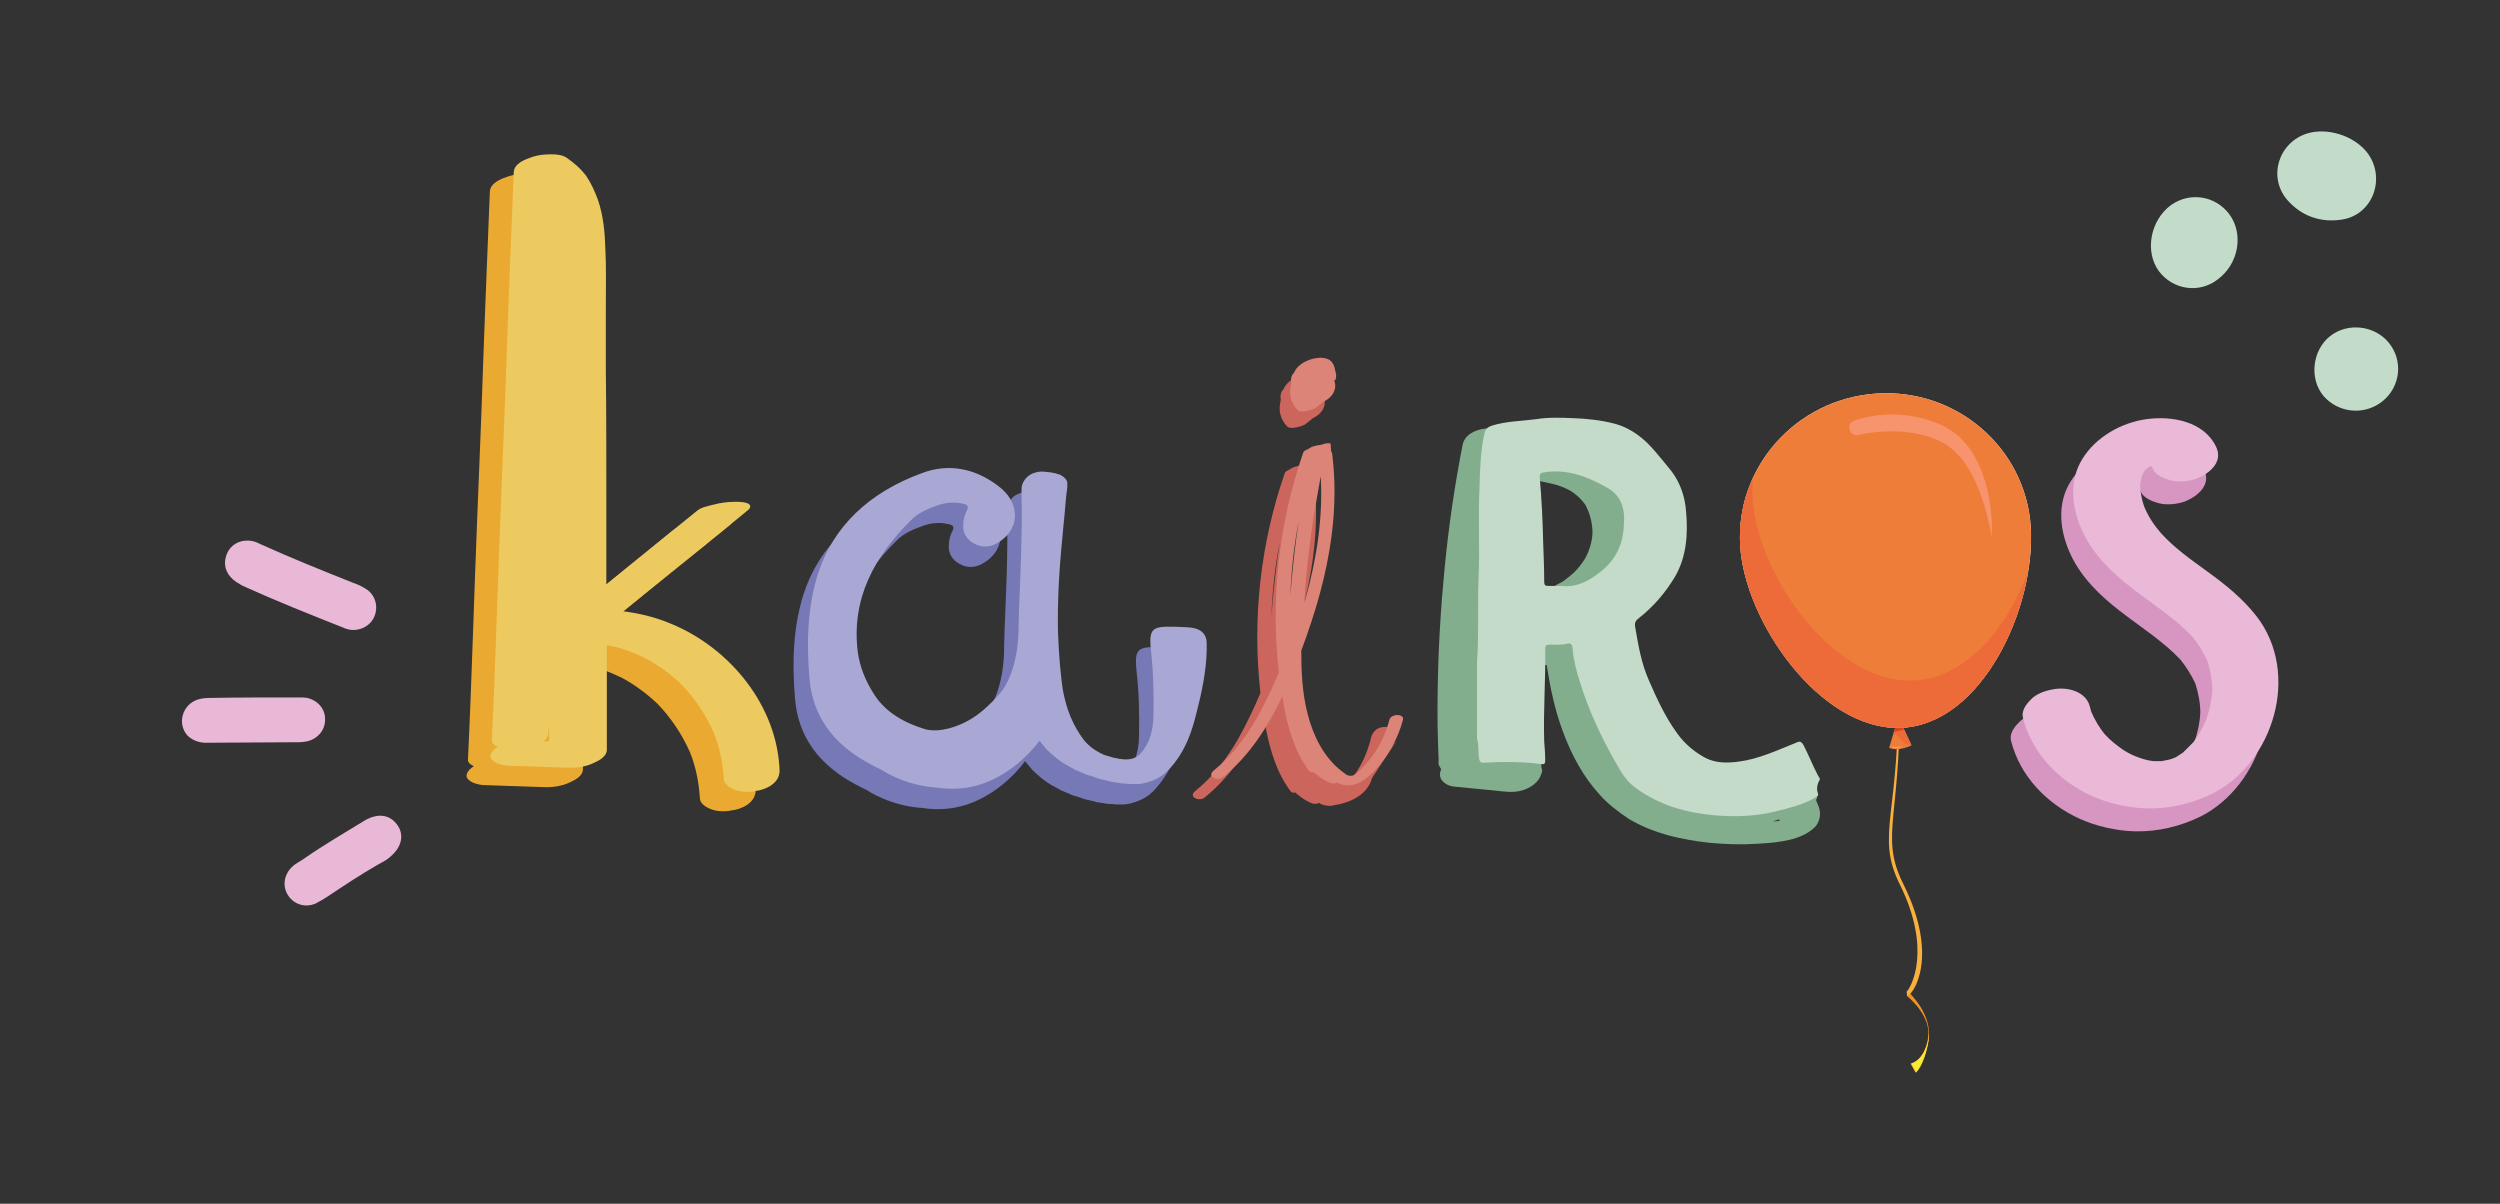 <?xml version="1.0" encoding="utf-8"?>
<!-- Generator: Adobe Illustrator 25.4.1, SVG Export Plug-In . SVG Version: 6.00 Build 0)  -->
<svg version="1.1" id="Capa_1" xmlns="http://www.w3.org/2000/svg" xmlns:xlink="http://www.w3.org/1999/xlink" x="0px" y="0px"
	 viewBox="0 0 502.2 241.8" style="enable-background:new 0 0 502.2 241.8;" xml:space="preserve">
<rect x="0" y="0" width="502.2" height="241.8" fill="#333333" stroke="none"/>
<style type="text/css">
	.st0{fill:#E8B8D6;}
	.st1{fill:#CC655B;}
	.st2{fill:#DC8478;}
	.st3{fill:#F29224;}
	.st4{fill:#F8E935;}
	.st5{fill:#F9B03C;}
	.st6{fill:#EF7D3A;}
	.st7{fill:#ED6A39;}
	.st8{fill:#D7451B;}
	.st9{fill:#FDA594;}
	.st10{fill:#FFFFFF;}
	.st11{opacity:0.58;}
	.st12{fill:#D795C1;}
	.st13{fill:#E9B9D7;}
	.st14{fill:#83AE8E;}
	.st15{fill:#C3DBC8;}
	.st16{fill:#EAAA31;}
	.st17{fill:#EDCA5F;}
	.st18{fill:#7778B6;}
	.st19{fill:#A9A8D5;}
	.st20{fill:#C3DCC9;}
</style>
<g>
	<g>
		<g>
			<path class="st0" d="M46.3,115.9c-1.2-1.4-1.4-3-0.7-4.7c0.7-1.7,2.4-2.7,4.3-2.6c0.9,0,1.6,0.3,2.4,0.7
				c6.2,2.8,12.4,5.3,18.7,7.8c0.9,0.3,1.7,0.7,2.5,1.2c1.8,1.1,2.5,3.3,1.8,5.3c-0.7,2-2.8,3.2-5,2.9c-0.5-0.1-0.9-0.2-1.3-0.4
				c-6.8-2.7-13.6-5.4-20.2-8.4C47.9,117.2,47,116.7,46.3,115.9z"/>
			<path class="st0" d="M37.7,147.8c-2.2-2.4-1.1-6.3,2.1-7.3c0.7-0.2,1.5-0.3,2.3-0.3c5.9-0.1,11.9-0.1,17.8-0.1
				c0.6,0,1.2,0,1.8,0.1c2.2,0.5,3.7,2.3,3.6,4.4c0,2.1-1.5,3.8-3.5,4.3c-0.6,0.1-1.2,0.2-1.8,0.2c-6,0-12,0.1-18,0.1
				C40.3,149.3,38.9,148.9,37.7,147.8z"/>
			<path class="st0" d="M78.4,172.1c-0.6,0.6-1.6,1.1-2.5,1.6c-3.5,2-6.8,4.2-10.1,6.4c-0.8,0.5-1.6,1-2.4,1.4
				c-2.1,0.9-4.3,0.2-5.5-1.6c-1.2-1.8-0.9-4.1,0.7-5.7c0.8-0.8,1.8-1.2,2.6-1.8c3.9-2.7,8-5.1,12.1-7.6c2.6-1.5,5-1.2,6.5,0.9
				C81.2,167.6,80.8,170.1,78.4,172.1z"/>
		</g>
		<g>
			<path class="st1" d="M279.4,150.2l1.1-2.9l-0.9-1.1c-4-1-4.3,2.5-4.3,2.5c-0.7,2.6-1.8,5.1-3.4,7.2c-0.1,0.1-0.1,0.2-0.2,0.3
				l-2.3,0.2l-5-3.5l-5.7-16.4l-1,1.8c0-1.2-0.1-2.4,0-3.5c2.8-7.5,5.1-15.2,6.1-23.2c0.7-5.4,0.8-10.9,0.1-16.4
				c0-0.2-0.1-0.3-0.2-0.4c0-0.5-0.1-1-0.1-1.5c0-0.3-1-0.1-1.1-0.1c-0.3,0.1-0.7,0.2-1,0.3c-0.4,0-0.8,0.1-1.1,0.2
				c-0.5,0.1-0.9,0.3-1.3,0.6c-0.5,0.2-0.9,0.4-1,0.7c-4.9,14.1-6.6,29.4-4.9,44.2c-1.3,3.1-2.8,6.2-4.4,9.1
				c-2.3,4-5.1,7.7-8.7,10.6c-1.5,1.2,0.8,2.2,1.9,1.3c5.3-4.3,9-10.1,11.9-16.2c0.1,0.8,0.3,1.6,0.4,2.4c0.9,4.5,2.2,8.9,5,12.6
				c0.2,0.2,0.5,0.3,0.9,0.2c0.2,0.2,0.4,0.4,0.6,0.5c0.8,0.7,1.8,1.3,2.8,1.7c0.3,0.1,0.8,0.1,1.1,0c0.1,0,0.2-0.1,0.3-0.1
				c0.1,0,0.2,0.1,0.3,0.2c1,0.4,2,0.5,2.9,0.2c0,0,6.2-0.7,7.4-5.4l0,0l5-7.6L279.4,150.2z M259.1,115.2c0.4-3.4,0.9-6.9,1.5-10.3
				c0.3-1.7,0.6-3.4,0.9-5.1c0,0,0-0.1,0-0.1c0.5,8.3-0.8,16.6-3,24.5c-0.1,0.3-0.2,0.6-0.3,1C258.4,121.8,258.7,118.5,259.1,115.2z
				 M256.6,112.2c-0.5,3.8-0.9,7.7-1.2,11.6c0.2-5,0.7-10,1.7-15c0,0,0,0,0,0C256.9,109.9,256.8,111,256.6,112.2z M275.9,154.2
				c0.2-0.4,0.4-0.8,0.6-1.2l1.2-0.9L275.9,154.2z"/>
			<path class="st1" d="M266.2,79.5c0.2-0.6,0.1-1.2-0.1-1.8c-0.1-0.8-0.4-1.5-1-2c-0.7-0.5-1.7-0.6-2.5-0.5c-1.1,0.1-2.1,0.5-3,1
				c-0.7,0.5-1.3,1-1.7,1.8c0,0,0,0.1,0,0.1c-0.3,0.3-0.5,0.6-0.6,1c-0.1,0.4-0.1,0.8,0,1.2c-0.2,0.8-0.3,1.7-0.2,2.5
				c0.2,1.1,0.7,2.1,1.5,2.9c0.4,0.3,1,0.3,1.5,0.2c0.7-0.1,1.4-0.3,2-0.6c0.5-0.4,1.1-0.8,1.5-1.2c1-0.5,1.9-1.2,2.3-2.2
				c0.3-0.7,0.3-1.5,0-2.2C266.1,79.7,266.1,79.6,266.2,79.5z"/>
			<path class="st2" d="M279.1,144.6c-0.7,2.6-1.8,5.1-3.4,7.2c-0.7,1-1.6,2-2.5,2.9c-0.4,0.4-0.9,0.9-1.5,1.1
				c-0.4,0.1-0.8,0-1.1-0.1c-0.1-0.1-0.2-0.1-0.3-0.2c-0.3-0.2-0.5-0.4-0.8-0.6c-3.6-2.8-5.7-7.1-6.8-11.4
				c-1.1-4.2-1.3-8.5-1.3-12.8c2.8-7.5,5.1-15.2,6.1-23.2c0.7-5.4,0.8-10.9,0.1-16.4c0-0.2-0.1-0.3-0.2-0.4c0-0.5-0.1-1-0.1-1.5
				c0-0.3-1-0.1-1.1-0.1c-0.3,0.1-0.7,0.2-1,0.3c-0.4,0-0.8,0.1-1.1,0.2c-0.5,0.1-0.9,0.3-1.3,0.6c-0.5,0.2-0.9,0.4-1,0.7
				c-4.9,14.1-6.6,29.4-4.9,44.2c-1.3,3.1-2.8,6.2-4.4,9.1c-2.3,4-5.1,7.7-8.7,10.6c-1.5,1.2,0.8,2.2,1.9,1.3
				c5.3-4.3,9-10.1,11.9-16.2c0.1,0.8,0.3,1.6,0.4,2.4c0.9,4.5,2.2,8.9,5,12.6c0.2,0.2,0.5,0.3,0.9,0.2c0.2,0.2,0.4,0.4,0.6,0.5
				c0.8,0.7,1.8,1.3,2.8,1.7c0.3,0.1,0.8,0.1,1.1,0c0.1,0,0.2-0.1,0.3-0.1c0.1,0,0.2,0.1,0.3,0.2c3.3,1.4,6.2-1.4,8.1-3.7
				c2.2-2.6,3.8-5.7,4.7-9C282.3,143.3,279.4,143.3,279.1,144.6z M262.9,111.1c0.4-3.4,0.9-6.9,1.5-10.3c0.3-1.7,0.6-3.4,0.9-5.1
				c0,0,0-0.1,0-0.1c0.5,8.3-0.8,16.6-3,24.5c-0.1,0.3-0.2,0.6-0.3,1C262.2,117.7,262.5,114.4,262.9,111.1z M259.2,119.7
				c0.2-5,0.7-10,1.7-15c0,0,0,0,0,0c-0.2,1.1-0.3,2.3-0.5,3.4C259.9,111.9,259.5,115.8,259.2,119.7z"/>
			<path class="st2" d="M268.3,76.2c0.2-0.6,0.1-1.2-0.1-1.8c-0.1-0.8-0.4-1.5-1-2c-0.7-0.5-1.7-0.6-2.5-0.5c-1.1,0.1-2.1,0.5-3,1
				c-0.7,0.5-1.3,1-1.7,1.8c0,0,0,0.1,0,0.1c-0.3,0.3-0.5,0.6-0.6,1c-0.1,0.4-0.1,0.8,0,1.2c-0.2,0.8-0.3,1.7-0.2,2.5
				c0.2,1.1,0.7,2.1,1.5,2.9c0.4,0.3,1,0.3,1.5,0.2c0.7-0.1,1.4-0.3,2-0.6c0.5-0.4,1.1-0.8,1.5-1.2c1-0.5,1.9-1.2,2.3-2.2
				c0.3-0.7,0.3-1.5,0-2.2C268.2,76.4,268.3,76.3,268.3,76.2z"/>
			<g>
				<g>
					<path class="st3" d="M384.8,215.5l-1-1.8c0,0,2.7-0.5,3.5-5.1c0.8-4.6-4.1-8.4-4.2-8.5l0.4-0.7c0.2,0.2,4.8,4.5,3.9,9.7
						C386.5,214.2,384.8,215.5,384.8,215.5z"/>
					<path class="st4" d="M387.4,209.1c0.1-0.6,0.1-1.2,0.1-1.7c0,0,0,0,0,0s0,0.4-0.1,0.9c0,0.1,0,0.2,0,0.2
						c-0.8,4.7-3.5,5.1-3.5,5.1l1,1.8C384.8,215.5,386.5,214.2,387.4,209.1z"/>
				</g>
				<g>
					<path class="st5" d="M383.1,200.1c0,0-0.1-0.9-0.1-0.9c0.9-0.8,5.1-8.4-1.3-21.4c-5.2-10.4,0.3-14.1-0.5-42.2l0.3,0
						c0.9,28.3-4.2,31.8,0.8,41.9C389.6,192.1,384.4,199.8,383.1,200.1z"/>
				</g>
			</g>
			<g>
				<path class="st6" d="M380.6,146.5l-1.1,3.7c0,0,0.1,0.2,1.2,0.3c1.1,0.1,2.9-0.5,3.3-0.8l-2-4.3L380.6,146.5z"/>
				<path class="st7" d="M380.6,146.5l-0.2,0.8c0.5,0.3,1.4,1,1.8,1.7c0.3,0.5,1,0.6,1.7,0.7c0,0,0,0,0,0l-2-4.3L380.6,146.5z"/>
				<polygon class="st8" points="380.4,147 382.5,146.6 381.9,145.4 380.6,146.5 				"/>
				<path class="st9" d="M379.7,149.9c0.7,0.3,1.7,0.1,2.4,0.1C381.5,150.3,380.3,150.4,379.7,149.9z"/>
			</g>
			<path class="st10" d="M407.8,104.3c1.8,15.7-8.5,39.9-24.6,41.8c-16,1.9-31.7-19.3-33.5-35c-1.8-15.7,9.7-30,25.7-31.9
				C391.5,77.3,405.9,88.6,407.8,104.3z"/>
			<path class="st6" d="M407.8,104.3c1.8,15.7-8.5,39.9-24.6,41.8c-16,1.9-31.7-19.3-33.5-35c-1.8-15.7,9.7-30,25.7-31.9
				C391.5,77.3,405.9,88.6,407.8,104.3z"/>
			<path class="st7" d="M385.7,136.6c-16,1.9-31.7-19.3-33.5-35c-0.2-1.9-0.2-3.8-0.1-5.6c-2.1,4.6-3,9.7-2.4,15.1
				c1.8,15.7,17.5,36.9,33.5,35c12.8-1.5,21.9-17.1,24.2-31.3C403.4,125.7,395.6,135.4,385.7,136.6z"/>
			<g class="st11">
				<path class="st9" d="M372.5,84.5c7.9-2.8,17.4-0.5,21.3,3.5c4.9,4.6,6.6,13.3,6.3,19.9c-1-5.9-3.4-14.1-8.1-17.8
					c-2-1.8-7-3.8-13.7-3.4c-2.7,0.1-5.1,0.7-4.9,0.7C371.5,87.8,370.7,85.1,372.5,84.5z"/>
			</g>
			<path class="st12" d="M450.9,128.4c-2.8-3.6-6.3-6.4-9.9-9c-3.3-2.4-6.6-4.7-9.3-7.7c-1.4-1.6-2.6-3.4-3.4-5.4
				c-0.5-1.4-0.7-2.8-0.8-4.2c0.1-0.7,0.2-1.3,0.4-2c0.2-0.3,0.3-0.6,0.5-0.9c0.2-0.3,0.5-0.5,0.8-0.7c0.2-0.1,0.3-0.2,0.5-0.3
				c0.2,0.2,0.3,0.5,0.4,0.7c0.6,1.2,2.4,1.9,3.6,2.2c1.6,0.4,3.7,0.2,5.3-0.4c2.6-1.1,5.3-3.4,3.7-6.5c-2.5-5-8.9-6.1-13.9-5.4
				c-5.1,0.7-10.2,3.6-12.9,8c-2.8,4.5-2.1,10.1,0.1,14.7c2.1,4.5,5.9,8.2,9.8,11.2c4.1,3.2,8.6,6,12.2,9.8c1.2,1.5,2.2,3.1,3,4.8
				c0.6,1.9,1,3.9,1,5.9c-0.1,2.1-0.6,4.2-1.3,6.2c-0.7,1.5-1.5,3-2.5,4.3c-0.7,0.7-1.4,1.4-2.1,2.1c-0.5,0.3-0.9,0.6-1.4,0.9
				c-0.5,0.2-0.9,0.4-1.4,0.5c-0.5,0.1-1,0.2-1.5,0.3c-0.5,0-1.1,0-1.6,0c-0.9-0.1-1.7-0.3-2.6-0.6c-1.2-0.4-2.3-0.9-3.4-1.6
				c-1.3-0.9-2.6-1.9-3.7-3.1c-1.2-1.4-2.1-3-2.8-4.6c-0.1-0.3-0.2-0.7-0.3-1.1c-0.8-3.1-4.7-4-7.5-3.4c-1.6,0.3-3.4,0.9-4.5,2.2
				c-0.9,0.9-1.8,2.2-1.4,3.6c1.8,7,7.1,12.5,13.6,15.5c3.5,1.6,7.5,2.5,11.3,2.6c4.6,0.1,9.1-1,13.2-3
				C454.4,157.7,459.9,139.8,450.9,128.4z"/>
			<path class="st13" d="M453.3,123.8c-2.8-3.6-6.3-6.4-9.9-9c-3.3-2.4-6.6-4.7-9.3-7.7c-1.4-1.6-2.6-3.4-3.4-5.4
				c-0.5-1.4-0.7-2.8-0.8-4.2c0.1-0.7,0.2-1.3,0.4-2c0.2-0.3,0.3-0.6,0.5-0.9c0.2-0.3,0.5-0.5,0.8-0.7c0.2-0.1,0.3-0.2,0.5-0.3
				c0.2,0.2,0.3,0.5,0.4,0.7c0.6,1.2,2.4,1.9,3.6,2.2c1.6,0.4,3.7,0.2,5.3-0.4c2.6-1.1,5.3-3.4,3.7-6.5c-2.5-5-8.9-6.1-13.9-5.4
				c-5.1,0.7-10.2,3.6-12.9,8c-2.8,4.5-2.1,10.1,0.1,14.7c2.1,4.5,5.9,8.2,9.8,11.2c4.1,3.2,8.6,6,12.2,9.8c1.2,1.5,2.2,3.1,3,4.8
				c0.6,1.9,1,3.9,1,5.9c-0.1,2.1-0.6,4.2-1.3,6.2c-0.7,1.5-1.5,3-2.5,4.3c-0.7,0.7-1.4,1.4-2.1,2.1c-0.5,0.3-0.9,0.6-1.4,0.9
				c-0.5,0.2-0.9,0.4-1.4,0.5c-0.5,0.1-1,0.2-1.5,0.3c-0.5,0-1.1,0-1.6,0c-0.9-0.1-1.7-0.3-2.6-0.6c-1.2-0.4-2.3-0.9-3.4-1.6
				c-1.3-0.9-2.6-1.9-3.7-3.1c-1.2-1.4-2.1-3-2.8-4.6c-0.1-0.3-0.2-0.7-0.3-1.1c-0.8-3.1-4.7-4-7.5-3.4c-1.6,0.3-3.4,0.9-4.5,2.2
				c-0.9,0.9-1.8,2.2-1.4,3.6c1.8,7,7.1,12.5,13.6,15.5c3.5,1.6,7.5,2.5,11.3,2.6c4.6,0.1,9.1-1,13.2-3
				C456.7,153.2,462.2,135.3,453.3,123.8z"/>
			<g>
				<path class="st14" d="M309.6,153.6c0-0.3-0.1-0.7-0.2-1c-0.4-1.5-0.7-3-1.1-4.5c-0.2-0.8-1-1.4-1.7-1.7
					c-0.9-0.3-2.2-0.3-3.1-0.1c-1,0.3-2,0.8-2.7,1.6c-0.1,0.1-0.1,0.2-0.2,0.3c-0.1,0-0.3-0.1-0.4-0.1c-1.1-0.1-2.1,0.1-3.1,0.5
					c-0.2-7.1-0.1-14.2,0.3-21.3c0.4-8.3,1.2-16.5,2.4-24.7c0.6-4.6,1.4-9.2,2.3-13.8c0.1-0.8-0.4-1.6-1-2.1
					c-0.7-0.5-1.9-0.7-2.8-0.6c-1.9,0.2-4.1,1.2-4.5,3.3c-1.6,8.2-2.8,16.4-3.6,24.7c-0.8,8.2-1.3,16.5-1.4,24.8
					c-0.1,4.7,0,9.3,0.2,14c-0.1,0.4,0,0.8,0.2,1.1c0.1,0.2,0.2,0.3,0.3,0.5c-0.3,0.7-0.4,1.6,0.2,2.3c0.6,0.7,1.4,1.1,2.3,1.2
					c2.7,0.3,5.4,0.5,8.2,0.8c1.8,0.2,3.7,0.5,5.5,0c1.7-0.5,3.4-1.6,3.9-3.3c0.1-0.2,0.2-0.5,0.2-0.7
					C309.7,154.4,309.6,154,309.6,153.6z"/>
				<path class="st14" d="M365.4,162.2c-0.2-0.5-0.4-1-0.6-1.5c0.2-0.3,0.3-0.6,0.2-1c-0.5-0.8-0.9-1.7-1.4-2.5
					c-0.1-0.3-0.3-0.5-0.5-0.6c-0.3-0.2-0.6-0.3-1-0.4c-0.9-0.2-2.1,0-3,0.2c-0.9,0.3-2,0.6-2.7,1.3c-0.2,0.2-0.4,0.4-0.5,0.5
					c-0.2,0.3-0.3,0.6-0.3,1c0,0.5-0.2,0.9-0.3,1.3c-0.1,0.2-0.3,0.4-0.5,0.6c-0.1,0.1-0.1,0.1-0.2,0.2c0,0-0.1,0-0.1,0
					c-0.5,0-0.9,0-1.4,0c-2.6-0.2-5.1-0.7-7.6-1.4c-3-0.9-6-2.1-8.8-3.5c-0.7-0.4-1.9-0.3-2.7-0.2c-1,0.1-2.2,0.5-3.1,1
					c-0.2,0.2-0.5,0.3-0.7,0.5c0,0,0,0-0.1,0.1c-1.9-1.8-3.5-3.8-4.8-6c-3.3-5.5-5-11.7-6.1-17.9c0-0.3-0.1-0.5-0.1-0.8
					c0.1,0,0.2-0.1,0.3-0.1c0.7-0.3,1.8-0.9,2.2-1.7c0.3-0.6,0.5-1.3,0-1.8c-0.6-0.6-1.4-0.8-2.2-0.8h-0.9c0-0.2,0-0.3-0.1-0.5
					c-0.1-0.6-1.1-0.9-1.5-1c-0.9-0.2-2.1,0-3,0.2c-0.9,0.3-2,0.6-2.7,1.3c0,0,0,0-0.1,0.1c-0.6,0.1-1.1,0.3-1.7,0.5
					c-0.7,0.3-1.8,0.9-2.2,1.7c-0.3,0.6-0.5,1.3,0,1.8c0.6,0.6,1.4,0.8,2.2,0.8h1.3c0.7,4.5,1.6,8.9,3.2,13.2
					c1.7,4.7,4.1,9.2,7.5,12.9c1.7,1.9,3.7,3.4,5.8,4.8c2.5,1.5,5.1,2.5,7.9,3.3c2.7,0.7,5.5,1.2,8.3,1.5c3.2,0.3,6.3,0.4,9.5,0.2
					c1.7-0.1,3.4-0.2,5.1-0.5c2.4-0.4,5.1-1.2,6.8-3.1C365.6,164.8,365.8,163.5,365.4,162.2z M356.1,165c0.4-0.1,0.9-0.3,1.3-0.4
					c0,0.1,0.1,0.2,0.1,0.3c-0.4,0-0.8,0.1-1.3,0.1C356.1,165,356.1,165,356.1,165z"/>
				<path class="st14" d="M327.4,101.1c-0.4-1.2-1.1-2.4-1.9-3.4c-0.9-1.1-2-1.9-3.2-2.6c-2.7-1.5-5.8-2.1-8.8-2.6
					c-1-0.2-2.1,0-3,0.3c-0.9,0.2-2,0.7-2.7,1.3c-0.4,0.3-1.1,0.9-0.9,1.5c0.2,0.6,0.9,0.8,1.5,0.9c1.2,0.2,2.3,0.4,3.5,0.7
					c1.3,0.3,2.5,0.8,3.6,1.4c1.1,0.7,2.1,1.6,2.9,2.7c1,1.8,1.5,3.8,1.5,5.8c-0.1,1.8-0.6,3.5-1.5,5.1c-0.6,1-1.4,2-2.2,2.8
					c-0.7,0.6-1.4,1.2-2.1,1.7c-0.3,0.2-0.6,0.4-0.9,0.5c-0.2,0.1-0.4,0.2-0.7,0.4c-0.1,0-0.1,0.1-0.2,0.1c-0.7,0.3-1.4,0.7-1.9,1.3
					c-0.3,0.4-0.5,1-0.1,1.4c0.6,0.5,1.4,0.6,2.1,0.5c1.1,0,2.2-0.2,3.2-0.7c1.7-0.8,3.2-1.6,4.7-2.6c1.2-0.8,2.3-1.8,3.3-2.8
					c1.8-1.8,3.2-4.1,3.9-6.6C328.2,106.1,328.2,103.4,327.4,101.1z"/>
				<path class="st15" d="M365.1,155.6c-1-1.9-1.8-4-2.8-5.9c-0.4-0.7-0.7-0.9-1.5-0.5c-3.8,1.5-7.5,3.3-11.6,3.8
					c-2.2,0.3-4.5,0.3-6.5-0.7c-2.3-1.2-4.3-2.9-5.8-5c-2.4-3.3-4.1-7-5.7-10.7c-1.5-3.4-2.1-7-2.7-10.5c-0.2-1,0-1.4,0.8-2
					c2.9-2.3,5.3-5.1,7.2-8.3c2.3-4,2.6-8.5,2.2-13c-0.2-2.9-1.1-5.7-2.9-8.1c-1.1-1.4-2.2-2.7-3.3-4c-2.2-2.6-4.8-4.7-8.2-5.6
					c-2.7-0.7-5.5-1-8.3-1.1c-2.5-0.1-4.9-0.2-7.4,0.2c-3,0.4-6,0.4-8.9,1.3c-0.9,0.3-1.3,0.7-1.5,1.5c-0.8,3.6-0.9,7.3-1,11
					c-0.3,6.2,0.1,12.3-0.2,18.5c-0.2,5.6,0.1,11.1-0.3,16.7l0,0c0,0,0,0,0,0c0,2.8,0,5.6,0,8.4l0,0c0,0,0,0,0,0c0,1.8,0,3.7,0,5.5
					v0v0c0,0,0,0,0,0c0,0.4,0,0.9,0,1.3c0,0,0,0,0,0c0.4,1.2,0.2,2.6,0.4,3.8c0.1,0.9,0.4,1.1,1.2,1c3.8-0.2,7.6-0.2,11.4,0.3
					c0.7,0.1,0.7-0.4,0.7-0.8c0-1.3-0.1-2.5-0.2-3.7c-0.2-6.2,0.3-12.4,0.2-18.6c0-0.7,0.2-0.9,0.9-0.9c1.2,0,2.4,0.1,3.5-0.2
					c0.9-0.2,1.1,0.4,1.1,1.1c0.2,2.3,0.8,4.5,1.5,6.7c1.8,5.8,4.4,11.3,7.4,16.5c1,1.8,2.1,3.5,3.8,4.7c4.8,3.5,10.2,5,16,5.5
					c4,0.3,8.1,0.2,12.1-0.8c2.7-0.7,5.4-1.3,7.8-2.7c0.3-0.2,0.9-0.4,0.7-0.9c-0.4-1-0.1-2,0.4-2.9
					C365.5,156.3,365.3,155.9,365.1,155.6z M322.4,114.1c-2.6,2.3-5.4,4-8.8,3.6c-1,0-1.8,0-2.6,0c-0.6,0-0.8-0.2-0.8-0.8
					c0-2.6-0.1-5.2-0.2-7.7c-0.1-4.4-0.3-8.9-0.7-13.3c0-0.6,0.1-0.9,0.8-1c4.7-0.8,8.9,0.9,12.8,3.1c2.9,1.6,3.6,4.5,3.3,7.5
					C326.1,108.8,324.9,111.8,322.4,114.1z"/>
			</g>
			<path class="st16" d="M151.8,158.6c-0.5-12.9-9.9-24.5-21.8-29.4c-3.1-1.3-6.3-2.1-9.6-2.5c6.1-5,12.2-9.9,18.4-14.9
				c1-0.8,2-1.6,3-2.4c0.1-0.1,0.2-0.1,0.2-0.2c1.1-0.9,2.2-1.8,3.3-2.7c0.4-0.3,0.9-0.8,0.4-1.3c-0.6-0.5-2.2-0.5-2.8-0.5
				c-1.5,0-3,0.2-4.5,0.6c-1.1,0.3-2.4,0.5-3.3,1.3c-6,4.9-12.1,9.8-18.1,14.7c0-5.9,0-11.9,0-17.8c0-8.4,0-16.9-0.1-25.3l0-12.8
				c0-3.9,0.1-7.7-0.1-11.6c-0.1-3.3-0.4-6.6-1.5-9.8c-0.6-1.6-1.3-3.2-2.3-4.7c-1.1-1.5-2.5-2.7-4.1-3.8c-0.8-0.5-2-0.6-2.9-0.6
				c-1.3,0-2.6,0.1-3.8,0.5c-1.5,0.5-3.7,1.3-3.8,3.1c-0.6,14.9-1.2,29.7-1.7,44.6c-0.6,14.9-1.2,29.7-1.7,44.6
				c-0.3,8.3-0.6,16.7-1,25c0,0.5,0.6,1,1.2,1.2c-0.3,0.2-0.7,0.5-0.9,0.7c-0.5,0.6-0.9,1.4-0.2,2c0.7,0.7,1.9,1,2.9,1.1l11.8,0.4
				c2,0.1,4-0.1,5.8-1c1.1-0.5,2.5-1.3,2.5-2.6c0-7,0-14,0-21c0.2,0,0.3,0,0.5,0.1c0.7,0.1,1.4,0.3,2.2,0.5c1.9,0.6,3.6,1.3,5.4,2.2
				c2.5,1.4,4.8,3.1,6.9,5.1c2.7,2.8,4.9,6.1,6.5,9.7c1.2,3,1.8,6.1,2,9.3c0,1,1.3,1.8,2.1,2.1c1.2,0.5,2.9,0.6,4.2,0.3
				C148.9,162.6,151.9,161.3,151.8,158.6z M104.4,152.8c0.5-0.4,0.9-0.9,1-1.7c0-0.5,0-1.1,0.1-1.6l0,3.3L104.4,152.8z"/>
			<path class="st17" d="M156.6,154.7c-0.5-12.9-9.9-24.5-21.8-29.4c-3.1-1.3-6.3-2.1-9.6-2.5c6.1-5,12.2-9.9,18.4-14.9
				c1-0.8,2-1.6,3-2.4c0.1-0.1,0.2-0.1,0.2-0.2c1.1-0.9,2.2-1.8,3.3-2.7c0.4-0.3,0.9-0.8,0.4-1.3c-0.6-0.5-2.2-0.5-2.8-0.5
				c-1.5,0-3,0.2-4.5,0.6c-1.1,0.3-2.4,0.5-3.3,1.3c-6,4.9-12.1,9.8-18.1,14.7c0-5.9,0-11.9,0-17.8c0-8.4,0-16.9-0.1-25.3l0-12.8
				c0-3.9,0.1-7.7-0.1-11.6c-0.1-3.3-0.4-6.6-1.5-9.8c-0.6-1.6-1.3-3.2-2.3-4.7c-1.1-1.5-2.5-2.7-4.1-3.8c-0.8-0.5-2-0.6-2.9-0.6
				c-1.3,0-2.6,0.1-3.8,0.5c-1.5,0.5-3.7,1.3-3.8,3.1c-0.6,14.9-1.2,29.7-1.7,44.6c-0.6,14.9-1.2,29.7-1.7,44.6
				c-0.3,8.3-0.6,16.7-1,25c0,0.5,0.6,1,1.2,1.2c-0.3,0.2-0.7,0.5-0.9,0.7c-0.5,0.6-0.9,1.4-0.2,2c0.7,0.7,1.9,1,2.9,1.1l11.8,0.4
				c2,0.1,4-0.1,5.8-1c1.1-0.5,2.5-1.3,2.5-2.6c0-7,0-14,0-21c0.2,0,0.3,0,0.5,0.1c0.7,0.1,1.4,0.3,2.2,0.5c1.9,0.6,3.6,1.3,5.4,2.2
				c2.5,1.4,4.8,3.1,6.9,5.1c2.7,2.8,4.9,6.1,6.5,9.7c1.2,3,1.8,6.1,2,9.3c0,1,1.3,1.8,2.1,2.1c1.2,0.5,2.9,0.6,4.2,0.3
				C153.7,158.7,156.7,157.4,156.6,154.7z M109.2,148.9c0.5-0.4,0.9-0.9,1-1.7c0-0.5,0-1.1,0.1-1.6l0,3.3L109.2,148.9z"/>
			<path class="st18" d="M239.5,133.2c-0.1-2-1.4-3-4-3.1c-6.8-0.3-7.7-0.4-7.2,4.6c0.5,4.4,0.6,8.8,0.5,13.3c0,1.6-0.3,3.3-0.9,4.8
				c-0.2,0.5-0.5,1-0.8,1.5c-1.4,2.3-3,2.8-6.3,2c-0.5-0.1-0.9-0.3-1.4-0.4c-0.2-0.1-0.4-0.1-0.6-0.2c-1.3-0.6-2.4-1.3-3.2-2.1
				c-1.2-1.2-2-2.6-2.8-4.1c-0.9-1.8-1.5-3.6-1.9-5.4c-0.1-0.5-0.2-0.9-0.3-1.4c-0.1-0.8-0.2-1.5-0.3-2.3c-0.2-1.9-0.4-3.9-0.5-5.8
				c-0.1-1.9-0.2-3.7-0.2-5.6c0,0,0,0,0,0c0-3.2,0.1-6.3,0.3-9.5c0.2-3.2,0.5-6.3,0.8-9.5c0.1-0.7,0.1-1.3,0.2-2c0.2-2,0.3-4,0.6-6
				c0-0.1,0-0.3,0-0.4c0-0.2,0-0.3,0-0.5c0-0.2-0.1-0.3-0.1-0.4c-0.2-0.4-0.5-0.7-0.8-0.9c-0.1-0.1-0.2-0.1-0.3-0.2
				c-0.2-0.1-0.3-0.2-0.5-0.2c-0.5-0.2-1-0.3-1.6-0.4c-0.3,0-0.6-0.1-0.9-0.1c-0.8-0.1-1.5-0.1-2.1,0.1c-1.3,0.3-2.2,1.1-2.7,2.3
				c-0.2,0.5-0.2,1-0.2,1.5c0,0,0,0,0,0c0,0.2,0,0.3,0,0.5c0.2,7.8-0.2,15.5-0.5,23.3c0,1.1-0.1,2.2-0.1,3.3c0,0.3,0,0.6,0,0.9
				l0-0.1c0,0,0.1,8.5-4,13c-2.6,2.9-5.5,5.5-9.9,6.7c-1.6,0.4-3.2,0.6-4.8,0.2c-4.3-1.3-8-3.4-10.3-7c-1.8-2.8-2.9-5.6-3.3-8.6
				c-1.3-10.6,3.3-19.1,10.8-26.5c1.4-1.4,3.3-2.2,5.3-2.9c1.4-0.5,3-0.7,4.6-0.4c1.1,0.2,1.8,0.4,1.2,1.5c-0.4,0.8-0.7,1.8-0.7,2.8
				c-0.1,1.5,0.5,2.9,2.2,3.8c1.6,0.9,3.2,0.7,4.6-0.1c4.5-2.5,4.8-7.7,0.7-11.1c-4.8-3.9-10.3-5-15.7-3
				c-10.7,3.9-17.9,10.7-21,20.3c-2.1,6.7-2.3,13.7-1.7,20.9c0.6,7.5,4.6,13.3,12.4,17.4c0.6,0.3,1.3,0.7,2,1c0,0,0,0,0,0
				s4.6,3.2,11.1,3.6l0,0c6.5,1,11.7-1.1,16.2-4.7c1.7-1.4,3.2-2.9,4.5-4.7c0.5,0.6,1,1.2,1.5,1.8c0,0,0,0,0,0
				c0.6,0.6,1.2,1.1,1.8,1.6c0,0,0,0,0,0c0.6,0.5,1.3,1,2,1.4c0,0,0,0,0,0c0.4,0.2,0.7,0.4,1.1,0.6c0,0,0,0,0,0
				c0.4,0.2,0.7,0.4,1.1,0.6c0,0,0.1,0,0.1,0c0.4,0.2,0.8,0.4,1.2,0.5c0,0,0.1,0,0.1,0.1c0.4,0.1,0.7,0.3,1.1,0.4c0,0,0.1,0,0.1,0
				c0.4,0.1,0.8,0.3,1.2,0.4c0.1,0,0.1,0,0.2,0.1c0.4,0.1,0.7,0.2,1.1,0.3c0,0,0.1,0,0.1,0c0.4,0.1,0.8,0.2,1.2,0.3
				c0.1,0,0.2,0,0.3,0.1c0.4,0.1,0.8,0.1,1.2,0.2c0,0,0.1,0,0.1,0c0.4,0.1,0.8,0.1,1.3,0.2c0.1,0,0.2,0,0.3,0c0.4,0,0.9,0.1,1.3,0.1
				c0.2,0,0.4,0,0.6,0c0.2,0,0.4,0,0.6,0c0.6,0,1.1-0.1,1.6-0.2c0.3-0.1,0.7-0.2,1-0.3c0.6-0.2,1.3-0.5,1.8-0.8
				c0.7-0.4,1.3-0.9,1.9-1.5c3.5-3.7,4.8-7.9,5.8-12.1c0.1-0.3,0.1-0.6,0.2-0.8C238.9,141.4,239.6,137.3,239.5,133.2z"/>
			<path class="st19" d="M242.4,129.1c-0.1-2-1.4-3-4-3.1c-6.8-0.3-7.7-0.4-7.2,4.6c0.5,4.4,0.6,8.8,0.5,13.3c0,1.6-0.3,3.3-0.9,4.8
				c-0.2,0.5-0.5,1-0.8,1.5c-1.4,2.3-3,2.8-6.3,2c-0.5-0.1-0.9-0.3-1.4-0.4c-0.2-0.1-0.4-0.1-0.6-0.2c-1.3-0.6-2.4-1.3-3.2-2.1
				c-1.2-1.2-2-2.6-2.8-4.1c-0.9-1.8-1.5-3.6-1.9-5.4c-0.1-0.5-0.2-0.9-0.3-1.4c-0.1-0.8-0.2-1.5-0.3-2.3c-0.2-1.9-0.4-3.9-0.5-5.8
				c-0.1-1.9-0.2-3.7-0.2-5.6c0,0,0,0,0,0c0-3.2,0.1-6.3,0.3-9.5c0.2-3.2,0.5-6.3,0.8-9.5c0.1-0.7,0.1-1.3,0.2-2c0.2-2,0.3-4,0.6-6
				c0-0.1,0-0.3,0-0.4c0-0.2,0-0.3,0-0.5c0-0.2-0.1-0.3-0.1-0.4c-0.2-0.4-0.5-0.7-0.8-0.9c-0.1-0.1-0.2-0.1-0.3-0.2
				c-0.2-0.1-0.3-0.2-0.5-0.2c-0.5-0.2-1-0.3-1.6-0.4c-0.3,0-0.6-0.1-0.9-0.1c-0.8-0.1-1.5-0.1-2.1,0.1c-1.3,0.3-2.2,1.1-2.7,2.3
				c-0.2,0.5-0.2,1-0.2,1.5c0,0,0,0,0,0c0,0.2,0,0.3,0,0.5c0.2,7.8-0.2,15.5-0.5,23.3c0,1.1-0.1,2.2-0.1,3.3c0,0.3,0,0.6,0,0.9
				l0-0.1c0,0,0.1,8.5-4,13c-2.6,2.9-5.5,5.5-9.9,6.7c-1.6,0.4-3.2,0.6-4.8,0.2c-4.3-1.3-8-3.4-10.3-7c-1.8-2.8-2.9-5.6-3.3-8.6
				c-1.3-10.6,3.3-19.1,10.8-26.5c1.4-1.4,3.3-2.2,5.3-2.9c1.4-0.5,3-0.7,4.6-0.4c1.1,0.2,1.8,0.4,1.2,1.5c-0.4,0.8-0.7,1.8-0.7,2.8
				c-0.1,1.5,0.5,2.9,2.2,3.8c1.6,0.9,3.2,0.7,4.6-0.1c4.5-2.5,4.8-7.7,0.7-11.1c-4.8-3.9-10.3-5-15.7-3
				c-10.7,3.9-17.9,10.7-21,20.3c-2.1,6.7-2.3,13.7-1.7,20.9c0.6,7.5,4.6,13.3,12.4,17.4c0.6,0.3,1.3,0.7,2,1c0,0,0,0,0,0
				s4.6,3.2,11.1,3.6l0,0c6.5,1,11.7-1.1,16.2-4.7c1.7-1.4,3.2-2.9,4.5-4.7c0.5,0.6,1,1.2,1.5,1.8c0,0,0,0,0,0
				c0.6,0.6,1.2,1.1,1.8,1.6c0,0,0,0,0,0c0.6,0.5,1.3,1,2,1.4c0,0,0,0,0,0c0.4,0.2,0.7,0.4,1.1,0.6c0,0,0,0,0,0
				c0.4,0.2,0.7,0.4,1.1,0.6c0,0,0.1,0,0.1,0c0.4,0.2,0.8,0.4,1.2,0.5c0,0,0.1,0,0.1,0.1c0.4,0.1,0.7,0.3,1.1,0.4c0,0,0.1,0,0.1,0
				c0.4,0.1,0.8,0.3,1.2,0.4c0.1,0,0.1,0,0.2,0.1c0.4,0.1,0.7,0.2,1.1,0.3c0,0,0.1,0,0.1,0c0.4,0.1,0.8,0.2,1.2,0.3
				c0.1,0,0.2,0,0.3,0.1c0.4,0.1,0.8,0.1,1.2,0.2c0,0,0.1,0,0.1,0c0.4,0.1,0.8,0.1,1.3,0.2c0.1,0,0.2,0,0.3,0c0.4,0,0.9,0.1,1.3,0.1
				c0.2,0,0.4,0,0.6,0c0.2,0,0.4,0,0.6,0c0.6,0,1.1-0.1,1.6-0.2c0.3-0.1,0.7-0.2,1-0.3c0.6-0.2,1.3-0.5,1.8-0.8
				c0.7-0.4,1.3-0.9,1.9-1.5c3.5-3.7,4.8-7.9,5.8-12.1c0.1-0.3,0.1-0.6,0.2-0.8C241.8,137.4,242.5,133.2,242.4,129.1z"/>
		</g>
		<g>
			<path class="st20" d="M475.4,30.5c4,5,1.4,12.6-4.9,13.6c-4.3,0.7-8.2-0.7-11-3.9c-4-4.6-1.8-11.6,4-13.4
				C467.5,25.6,472.7,27.2,475.4,30.5z"/>
			<path class="st20" d="M447.8,43c3,4,1.9,10.1-2.4,13.2c-3.7,2.8-8.9,2-11.7-1.7c-2.9-3.9-1.8-10.2,2.4-13.3
				C439.9,38.5,445,39.3,447.8,43z"/>
			<path class="st20" d="M479.9,68.9c2.9,3.6,2.3,8.8-1.3,11.7c-3.6,2.9-8.8,2.4-11.8-1c-3-3.5-2.3-9.3,1.3-12.1
				C471.7,64.7,477.1,65.4,479.9,68.9z"/>
		</g>
	</g>
</g>
</svg>
